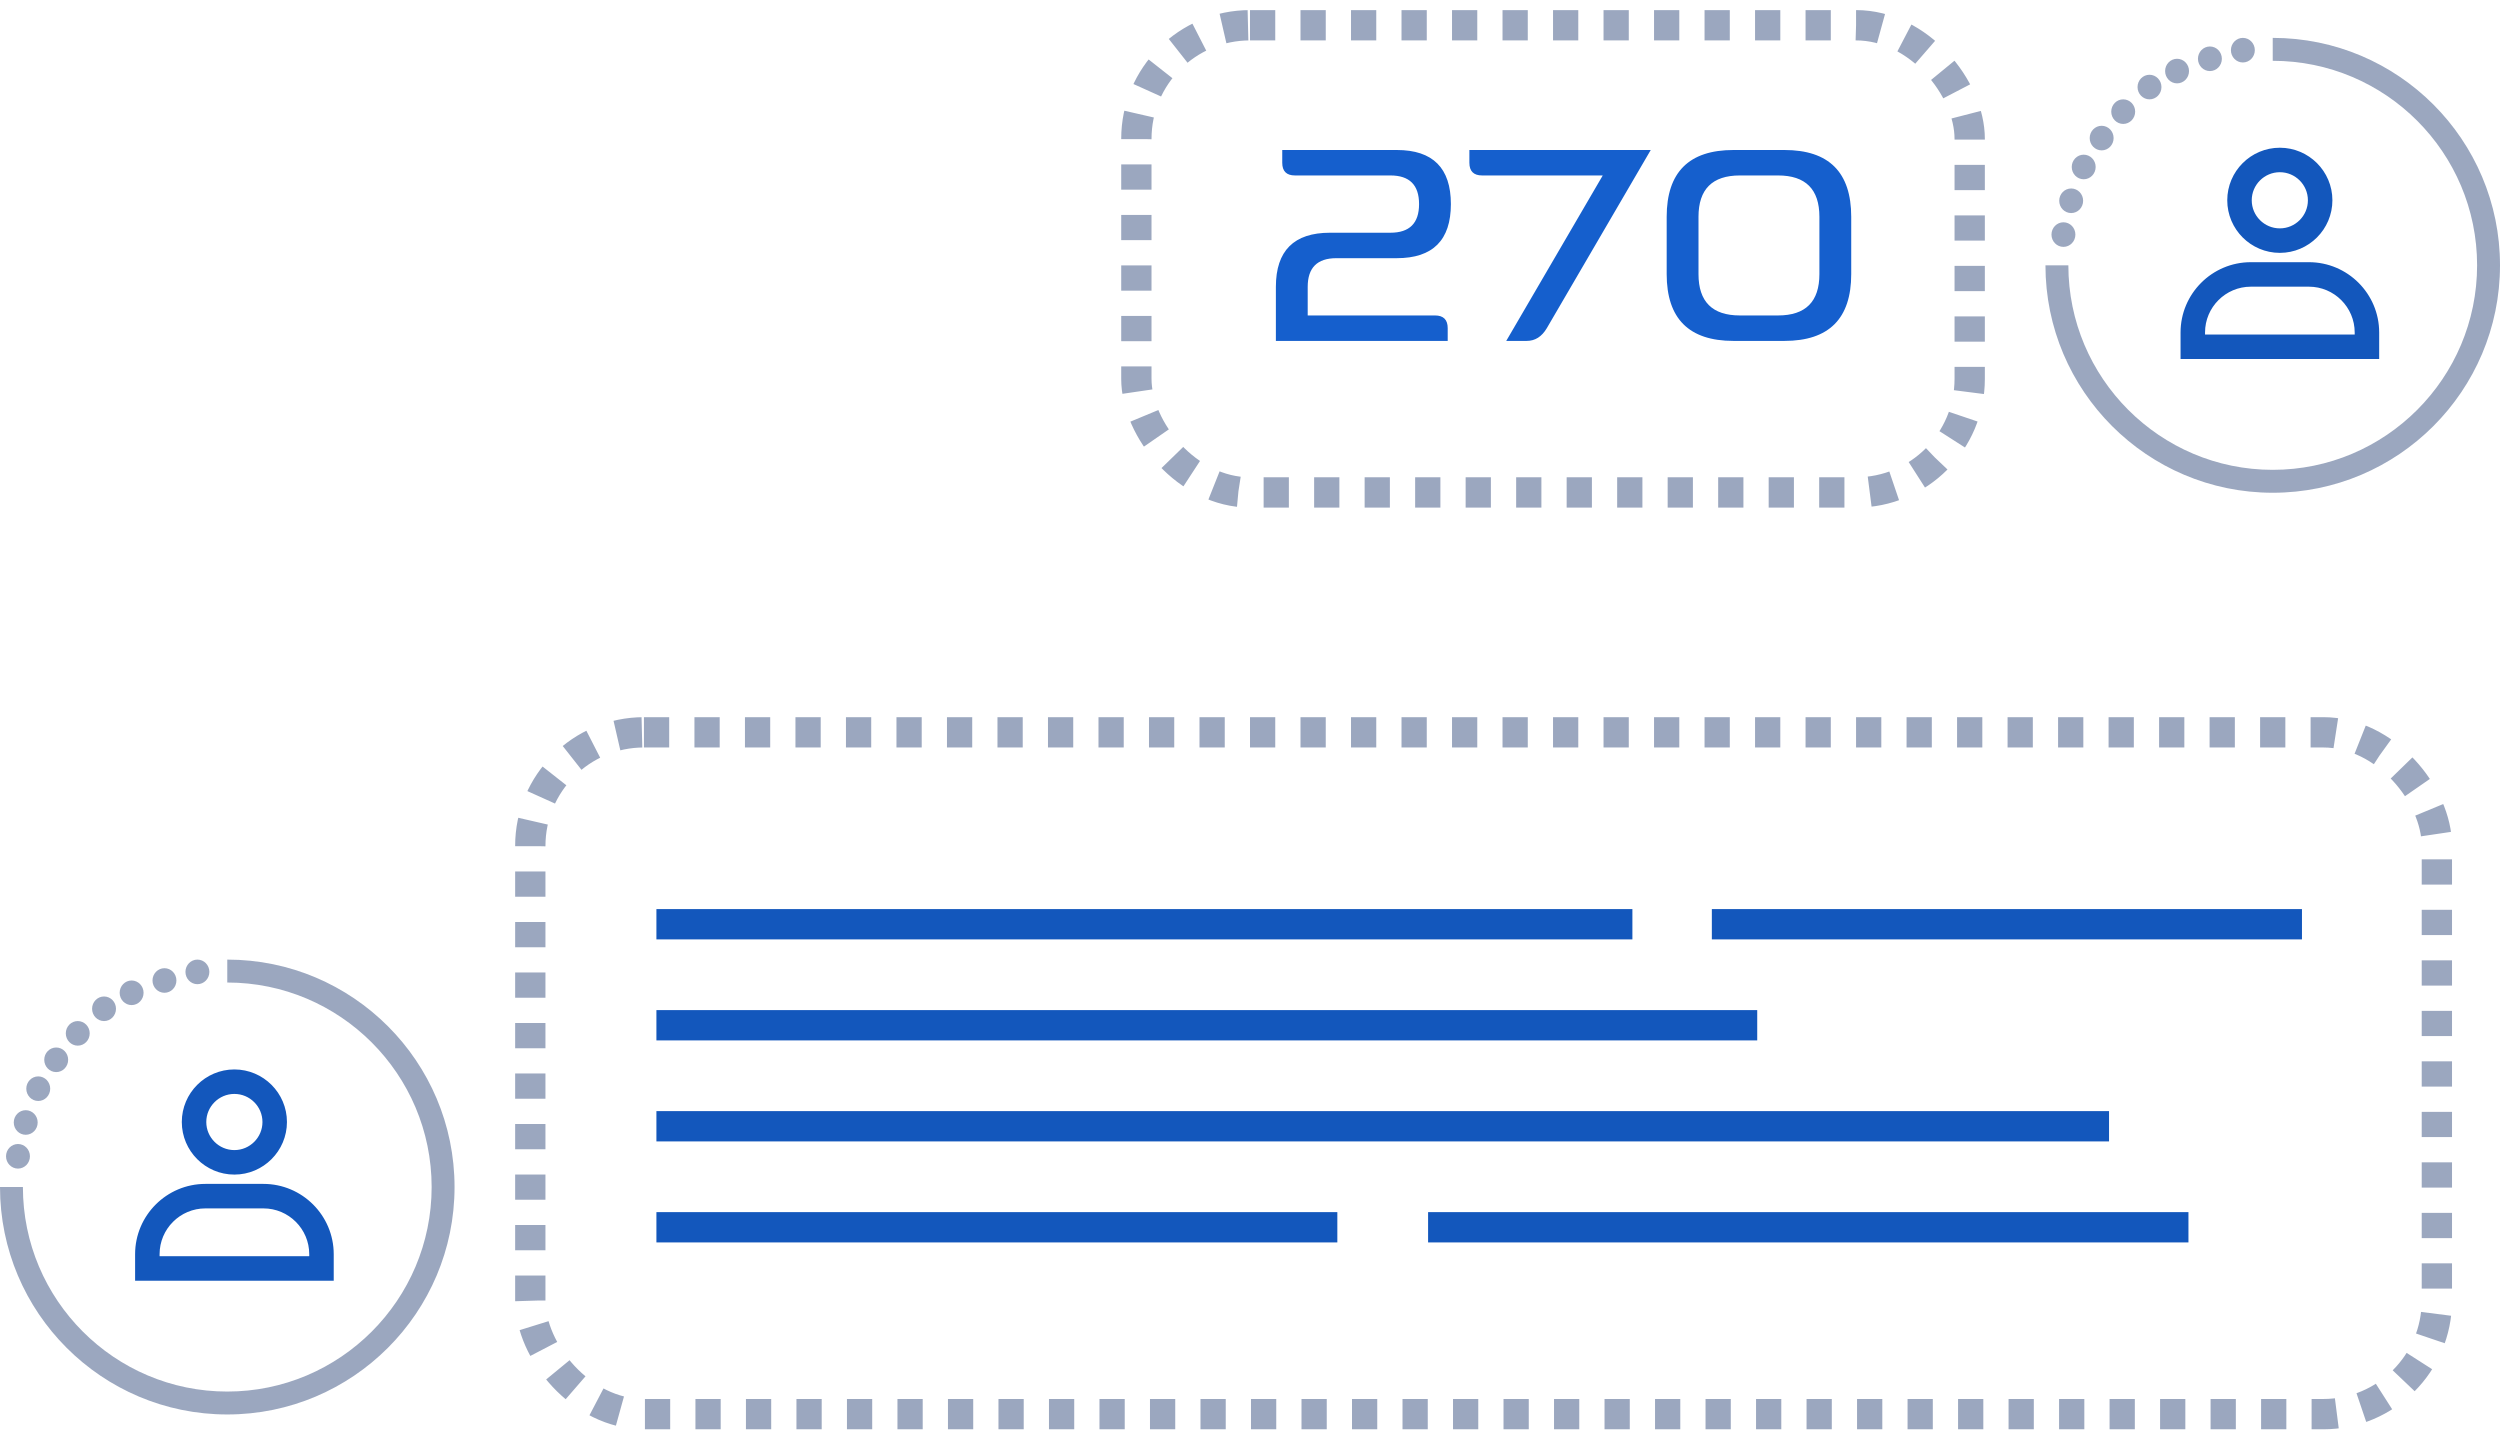 <svg width="198" height="114" viewBox="0 0 198 114" fill="none" xmlns="http://www.w3.org/2000/svg">
<rect x="42" y="58" width="151" height="54" rx="9" stroke="#9BA7BF" stroke-width="2.4" stroke-dasharray="2 2"/>
<rect x="135.578" y="72" width="46.738" height="2.4" fill="#1357BC"/>
<rect x="51.988" y="72" width="77.298" height="2.4" fill="#1357BC"/>
<rect x="51.988" y="80" width="87.184" height="2.4" fill="#1357BC"/>
<rect x="51.988" y="88" width="115.048" height="2.4" fill="#1357BC"/>
<rect x="51.988" y="96" width="53.929" height="2.4" fill="#1357BC"/>
<rect x="113.105" y="96" width="60.22" height="2.4" fill="#1357BC"/>
<path d="M184.426 15.863C184.426 13.733 182.693 12 180.563 12C178.432 12 176.699 13.733 176.699 15.863C176.699 17.993 178.432 19.727 180.563 19.727C182.693 19.727 184.426 17.993 184.426 15.863ZM180.563 13.339C181.954 13.339 183.086 14.472 183.086 15.863C183.086 17.255 181.954 18.387 180.563 18.387C179.171 18.387 178.038 17.255 178.038 15.863C178.038 14.472 179.171 13.339 180.563 13.339Z" fill="#1357BC" stroke="#1357BC" stroke-width="0.6"/>
<path d="M173 26.333V28.133H188.131V26.333C188.131 23.428 185.768 21.065 182.864 21.065H178.267C175.363 21.065 173 23.428 173 26.333ZM178.267 22.405H182.864C185.03 22.405 186.792 24.167 186.792 26.333V26.794H174.339V26.333C174.339 24.167 176.101 22.405 178.267 22.405Z" fill="#1357BC" stroke="#1357BC" stroke-width="0.6"/>
<path d="M180 39.026C189.931 39.026 198 30.951 198 21.013C198 11.075 189.931 3 180 3V4.816C188.928 4.816 196.186 12.078 196.186 21.013C196.186 29.948 188.928 37.211 180 37.211C171.072 37.211 163.814 29.948 163.814 21.013H162C162 30.951 170.069 39.026 180 39.026Z" fill="#9BA7BF"/>
<ellipse cx="163.424" cy="18.579" rx="0.947" ry="0.974" fill="#9BA7BF"/>
<ellipse cx="164.037" cy="15.901" rx="0.947" ry="0.974" fill="#9BA7BF"/>
<ellipse cx="165.029" cy="13.224" rx="0.947" ry="0.974" fill="#9BA7BF"/>
<ellipse cx="166.451" cy="10.936" rx="0.947" ry="0.974" fill="#9BA7BF"/>
<ellipse cx="168.158" cy="8.842" rx="0.947" ry="0.974" fill="#9BA7BF"/>
<ellipse cx="170.24" cy="6.895" rx="0.947" ry="0.974" fill="#9BA7BF"/>
<ellipse cx="172.424" cy="5.629" rx="0.947" ry="0.974" fill="#9BA7BF"/>
<ellipse cx="175.025" cy="4.655" rx="0.947" ry="0.974" fill="#9BA7BF"/>
<ellipse cx="177.635" cy="3.974" rx="0.947" ry="0.974" fill="#9BA7BF"/>
<path d="M22.426 88.863C22.426 86.733 20.693 85 18.563 85C16.433 85 14.699 86.733 14.699 88.863C14.699 90.993 16.432 92.727 18.563 92.727C20.693 92.727 22.426 90.993 22.426 88.863ZM18.563 86.339C19.954 86.339 21.087 87.472 21.087 88.863C21.087 90.255 19.954 91.387 18.563 91.387C17.171 91.387 16.038 90.255 16.038 88.863C16.038 87.472 17.171 86.339 18.563 86.339Z" fill="#1357BC" stroke="#1357BC" stroke-width="0.6"/>
<path d="M11 99.333V101.133H26.131V99.333C26.131 96.428 23.768 94.065 20.864 94.065H16.267C13.363 94.065 11 96.428 11 99.333ZM16.267 95.405H20.864C23.03 95.405 24.792 97.167 24.792 99.333V99.793H12.339V99.333C12.339 97.167 14.101 95.405 16.267 95.405Z" fill="#1357BC" stroke="#1357BC" stroke-width="0.6"/>
<path d="M18 112.026C27.931 112.026 36 103.951 36 94.013C36 84.075 27.931 76 18 76V77.816C26.928 77.816 34.186 85.078 34.186 94.013C34.186 102.948 26.928 110.211 18 110.211C9.072 110.211 1.814 102.948 1.814 94.013H0C0 103.951 8.069 112.026 18 112.026Z" fill="#9BA7BF"/>
<ellipse cx="1.424" cy="91.579" rx="0.947" ry="0.974" fill="#9BA7BF"/>
<ellipse cx="2.037" cy="88.901" rx="0.947" ry="0.974" fill="#9BA7BF"/>
<ellipse cx="3.029" cy="86.224" rx="0.947" ry="0.974" fill="#9BA7BF"/>
<ellipse cx="4.451" cy="83.936" rx="0.947" ry="0.974" fill="#9BA7BF"/>
<ellipse cx="6.158" cy="81.842" rx="0.947" ry="0.974" fill="#9BA7BF"/>
<ellipse cx="8.24" cy="79.895" rx="0.947" ry="0.974" fill="#9BA7BF"/>
<ellipse cx="10.424" cy="78.629" rx="0.947" ry="0.974" fill="#9BA7BF"/>
<ellipse cx="13.025" cy="77.655" rx="0.947" ry="0.974" fill="#9BA7BF"/>
<ellipse cx="15.635" cy="76.974" rx="0.947" ry="0.974" fill="#9BA7BF"/>
<rect x="90" y="2" width="66" height="37" rx="9" stroke="#9BA7BF" stroke-width="2.4" stroke-dasharray="2 2"/>
<path d="M113.65 24.984H103.57V22.716C103.57 21.204 104.326 20.448 105.838 20.448H110.626C113.482 20.448 114.91 19.02 114.91 16.164C114.91 13.308 113.482 11.88 110.626 11.88H101.554V12.888C101.554 13.56 101.89 13.896 102.562 13.896H110.122C111.634 13.896 112.39 14.652 112.39 16.164C112.39 17.676 111.634 18.432 110.122 18.432H105.334C102.478 18.432 101.05 19.86 101.05 22.716V27H114.658V25.992C114.658 25.32 114.322 24.984 113.65 24.984ZM116.375 11.88V12.888C116.375 13.56 116.711 13.896 117.383 13.896H126.938L119.294 27H120.911C121.583 27 122.108 26.664 122.507 25.992L130.739 11.88H116.375ZM141.325 11.88H137.293C133.765 11.88 132.001 13.644 132.001 17.172V21.708C132.001 25.236 133.765 27 137.293 27H141.325C144.853 27 146.617 25.236 146.617 21.708V17.172C146.617 13.644 144.853 11.88 141.325 11.88ZM144.097 21.708C144.097 23.892 143.005 24.984 140.821 24.984H137.797C135.613 24.984 134.521 23.892 134.521 21.708V17.172C134.521 14.988 135.613 13.896 137.797 13.896H140.821C143.005 13.896 144.097 14.988 144.097 17.172V21.708Z" fill="#155FCD"/>
</svg>
